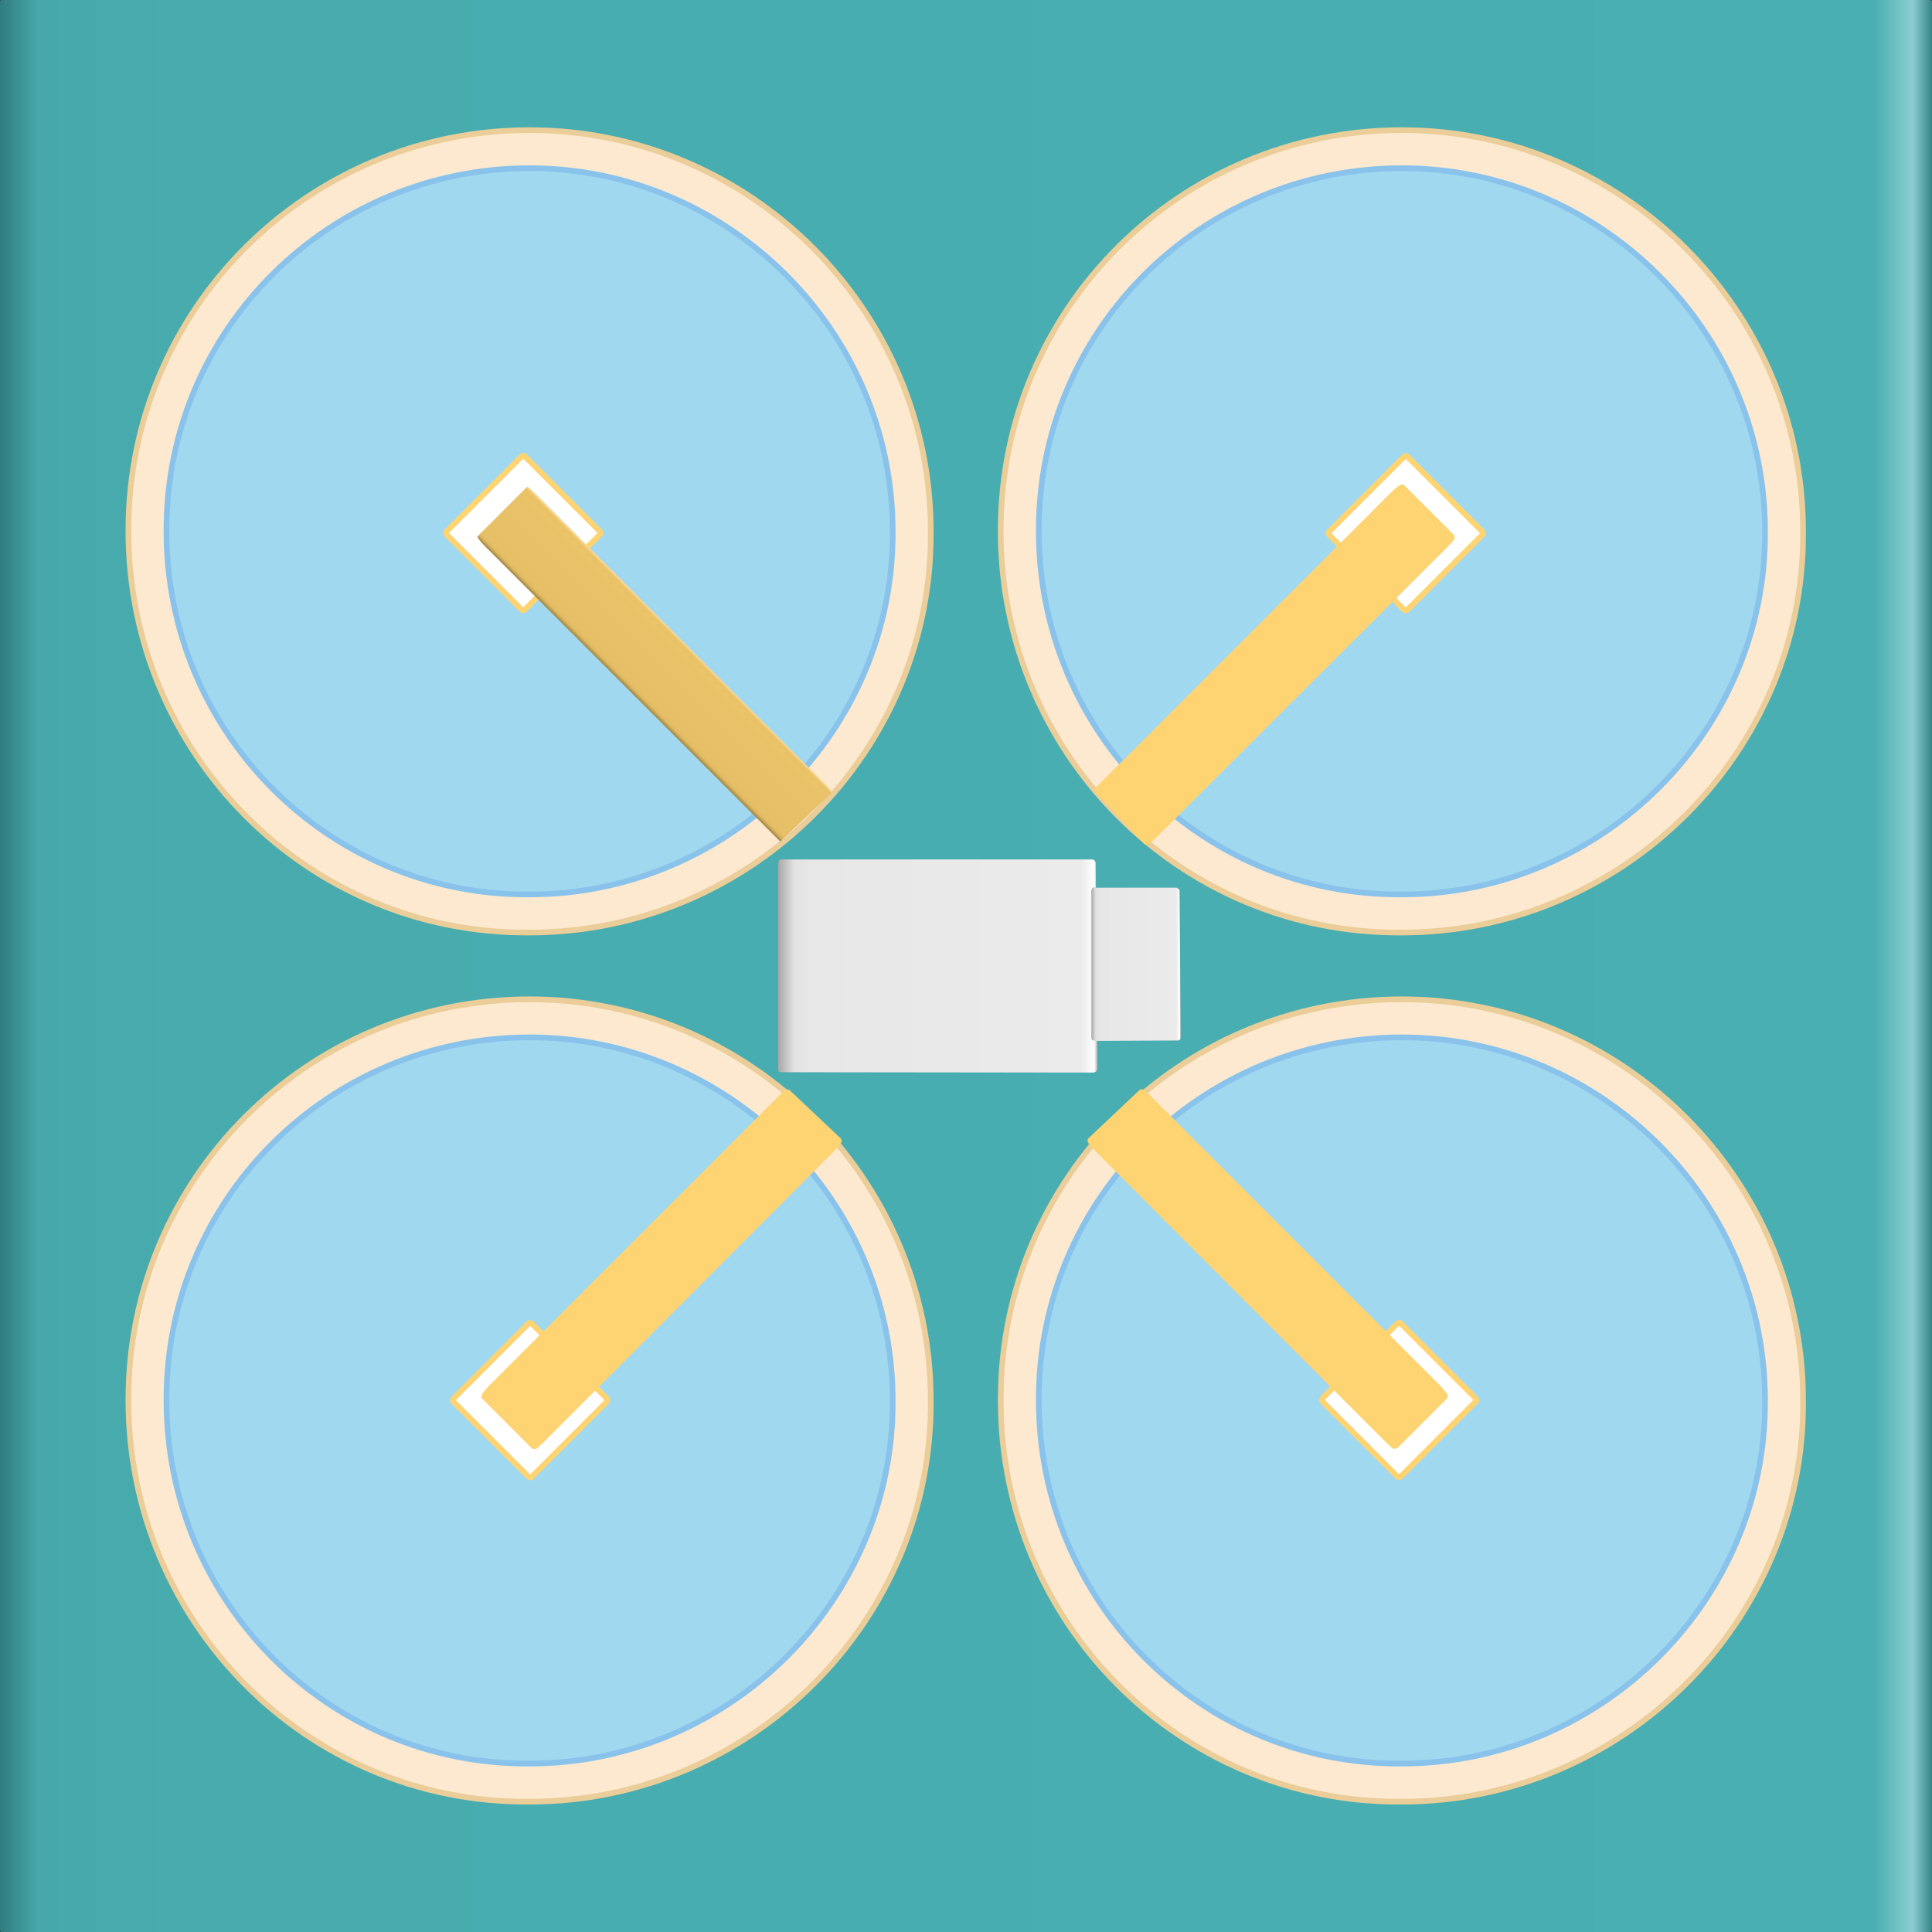 <?xml version="1.0" encoding="utf-8"?>
<!-- Generator: Adobe Illustrator 16.0.0, SVG Export Plug-In . SVG Version: 6.00 Build 0)  -->
<!DOCTYPE svg PUBLIC "-//W3C//DTD SVG 1.1//EN" "http://www.w3.org/Graphics/SVG/1.1/DTD/svg11.dtd">
<svg preserveAspectRatio="none" version="1.1" id="图层_1" xmlns="http://www.w3.org/2000/svg" xmlns:xlink="http://www.w3.org/1999/xlink" x="0px" y="0px"
	 width="340.5px" height="340.5px" viewBox="30 -28.758 340.5 340.5" enable-background="new 30 -28.758 340.5 340.5"
	 xml:space="preserve">
<rect x="30" y="-28.758" width="340.5" height="340.5" fill="#333333" stroke="none"/>
<g id="surface971">
	
		<linearGradient id="SVGID_1_" gradientUnits="userSpaceOnUse" x1="468.612" y1="-13.71" x2="14.612" y2="-13.71" gradientTransform="matrix(0.75 0 0 -0.75 19.04 131.208)">
		<stop  offset="0" style="stop-color:#368688"/>
		<stop  offset="0.01" style="stop-color:#8CCDCF"/>
		<stop  offset="0.03" style="stop-color:#49AFB2"/>
		<stop  offset="0.9" style="stop-color:#48ACAF"/>
		<stop  offset="0.98" style="stop-color:#46A8AB"/>
		<stop  offset="1" style="stop-color:#317C7E"/>
	</linearGradient>
	<path fill="url(#SVGID_1_)" d="M30.75-28.758h339c0.75,0,0.75,0,0.75,0.465v339.285c0,0.75,0,0.75-0.512,0.75H30.75
		c-0.75,0-0.75,0-0.75-0.488V-28.008c0-0.75,0-0.75,0.438-0.75H30.75z"/>
	<path fill="#FDE9D0" stroke="#EACD98" stroke-linejoin="bevel" stroke-miterlimit="10" d="M52.629,217.859
		c0-39,31.629-70.5,70.707-70.5c38.793,0,70.703,31.656,70.703,70.707c0.34,38.793-31.68,70.707-70.703,70.707
		c-39.207,0.336-70.707-31.656-70.707-70.707V217.859z"/>
	<path fill="#A0D8EF" stroke="#89C3EB" stroke-linejoin="bevel" stroke-miterlimit="10" d="M59.34,217.816
		c0-35.25,28.629-63.75,63.996-63.75c35.004,0,63.996,28.652,63.996,63.996c0.258,35.004-28.676,63.996-63.996,63.996
		c-35.496,0.258-63.996-28.652-63.996-63.996V217.816z"/>
	<path fill="#FDE9D0" stroke="#EACD98" stroke-linejoin="bevel" stroke-miterlimit="10" d="M52.629,64.676
		c0-39,31.629-70.5,70.707-70.5c38.793,0,70.703,31.656,70.703,70.707c0.34,38.793-31.68,70.707-70.703,70.707
		c-39.207,0.336-70.707-31.656-70.707-70.707V64.676z"/>
	<path fill="#A0D8EF" stroke="#89C3EB" stroke-linejoin="bevel" stroke-miterlimit="10" d="M59.336,64.633
		c0-35.25,28.633-63.75,64-63.75c35,0,63.996,28.652,63.996,63.996c0.254,35.004-28.676,64-63.996,64c-35.5,0.254-64-28.652-64-64
		V64.633z"/>
	<path fill="#FDE9D0" stroke="#EACD98" stroke-linejoin="bevel" stroke-miterlimit="10" d="M206.367,217.859
		c0-39,31.633-70.5,70.707-70.5c38.793,0,70.703,31.656,70.703,70.707c0.34,38.793-31.68,70.707-70.703,70.707
		c-39.207,0.336-70.707-31.656-70.707-70.707V217.859z"/>
	<path fill="#A0D8EF" stroke="#89C3EB" stroke-linejoin="bevel" stroke-miterlimit="10" d="M213.078,217.816
		c0-35.25,28.629-63.75,63.996-63.75c35.004,0,63.996,28.652,63.996,63.996c0.258,35.004-28.676,63.996-63.996,63.996
		c-35.496,0.258-63.996-28.648-63.996-63.996V217.816z"/>
	<path fill="#FDE9D0" stroke="#EACD98" stroke-linejoin="bevel" stroke-miterlimit="10" d="M206.367,64.676
		c0-39,31.633-70.5,70.707-70.5c38.793,0,70.703,31.656,70.703,70.707c0.34,38.793-31.68,70.707-70.703,70.707
		c-39.207,0.336-70.707-31.656-70.707-70.707V64.676z"/>
	<path fill="#A0D8EF" stroke="#89C3EB" stroke-linejoin="bevel" stroke-miterlimit="10" d="M213.078,64.633
		c0-35.25,28.629-63.75,63.996-63.75c35.004,0,63.996,28.652,63.996,63.996c0.258,35.004-28.676,64-63.996,64
		c-35.496,0.254-63.996-28.652-63.996-64V64.633z"/>
	<path fill="#FFFFFF" stroke="#FED372" stroke-linejoin="bevel" stroke-miterlimit="10" d="M108.961,64.648l12.727-12.727
		c0.531-0.531,0.688-0.379,0.879-0.188l12.91,12.914c0.531,0.531,0.383,0.688,0.191,0.875l-12.922,12.914
		c-0.527,0.531-0.68,0.379-0.871,0.191l-12.914-12.918c-0.531-0.531-0.379-0.684-0.188-0.875L108.961,64.648z"/>
	
		<linearGradient id="SVGID_2_" gradientUnits="userSpaceOnUse" x1="-201.785" y1="15.206" x2="-218.906" y2="15.206" gradientTransform="matrix(0.53 -0.53 -0.53 -0.53 265.011 -15.135)">
		<stop  offset="0" style="stop-color:#B4954F"/>
		<stop  offset="0.01" style="stop-color:#FEDD9C"/>
		<stop  offset="0.05" style="stop-color:#EAC268"/>
		<stop  offset="0.9" style="stop-color:#E6BF67"/>
		<stop  offset="0.95" style="stop-color:#E1BB64"/>
		<stop  offset="1" style="stop-color:#A78A48"/>
	</linearGradient>
	<path fill="url(#SVGID_2_)" d="M113.945,65.984l9.016-9.016c0,0,0.668,0.539,1.41,1.281l51.094,51.219
		c0.527,0.531,1.277,1.355,1.152,1.48l-9.109,8.598c0,0-0.348-0.348-1.09-1.09l-50.883-50.883c-1.059-1.059-1.488-1.691-1.363-1.816
		L113.945,65.984z"/>
	<path fill="#FFFFFF" stroke="#FED372" stroke-linejoin="bevel" stroke-miterlimit="10" d="M278.285,51.957l12.73,12.727
		c0.527,0.531,0.379,0.688,0.188,0.879l-12.918,12.91c-0.527,0.531-0.684,0.383-0.875,0.191L264.5,65.746
		c-0.531-0.531-0.383-0.684-0.191-0.871l12.918-12.918c0.531-0.531,0.684-0.375,0.875-0.188L278.285,51.957z"/>
	<path fill="#FED372" stroke="#FED372" stroke-linejoin="bevel" stroke-miterlimit="10" d="M276.953,56.941l9.016,9.016
		c0,0-0.539,0.668-1.281,1.41l-51.223,51.094c-0.531,0.531-1.352,1.277-1.477,1.152l-8.598-9.105c0,0,0.344-0.348,1.09-1.09
		l50.879-50.883c1.063-1.063,1.695-1.492,1.82-1.367L276.953,56.941z"/>
	<path fill="#FFFFFF" stroke="#FED372" stroke-linejoin="bevel" stroke-miterlimit="10" d="M110.18,218.543l12.727,12.727
		c0.531,0.531,0.688,0.379,0.879,0.191l12.91-12.918c0.531-0.531,0.383-0.688,0.191-0.875l-12.922-12.914
		c-0.527-0.531-0.68-0.379-0.871-0.191L110.18,217.48c-0.531,0.531-0.379,0.684-0.188,0.875L110.18,218.543z"/>
	<path fill="#FED372" stroke="#FED372" stroke-linejoin="bevel" stroke-miterlimit="10" d="M115.164,217.211l9.016,9.016
		c0,0,0.668-0.539,1.41-1.281l51.094-51.223c0.527-0.531,1.277-1.355,1.152-1.48l-9.109-8.598c0,0-0.348,0.348-1.09,1.09
		l-50.883,50.883c-1.059,1.063-1.488,1.695-1.363,1.82L115.164,217.211z"/>
	<path fill="#FFFFFF" stroke="#FED372" stroke-linejoin="bevel" stroke-miterlimit="10" d="M289.84,218.504l-12.73,12.73
		c-0.527,0.531-0.688,0.379-0.875,0.188l-12.91-12.918c-0.531-0.527-0.387-0.684-0.195-0.875l12.922-12.91
		c0.531-0.531,0.68-0.383,0.871-0.191l12.918,12.918c0.531,0.531,0.375,0.684,0.184,0.875L289.84,218.504z"/>
	<path fill="#FED372" stroke="#FED372" stroke-linejoin="bevel" stroke-miterlimit="10" d="M284.855,217.172l-9.016,9.016
		c0,0-0.668-0.539-1.41-1.281l-51.094-51.223c-0.531-0.531-1.281-1.352-1.152-1.477l9.105-8.598c0,0,0.348,0.348,1.09,1.09
		l50.883,50.883c1.063,1.059,1.488,1.691,1.363,1.816L284.855,217.172z"/>
	
		<linearGradient id="SVGID_3_" gradientUnits="userSpaceOnUse" x1="89.615" y1="188.247" x2="14.615" y2="188.247" gradientTransform="matrix(0.75 0 0 -0.75 156.191 282.677)">
		<stop  offset="0" style="stop-color:#B5B5B5"/>
		<stop  offset="0.01" style="stop-color:#FFFFFF"/>
		<stop  offset="0.05" style="stop-color:#EBEBEB"/>
		<stop  offset="0.9" style="stop-color:#E7E7E7"/>
		<stop  offset="0.95" style="stop-color:#E2E2E2"/>
		<stop  offset="1" style="stop-color:#A8A8A8"/>
	</linearGradient>
	<path fill="url(#SVGID_3_)" d="M167.902,122.711h54.75c0,0,0.461,0.277,0.461,0.613l0.289,36.137c0,0.75-0.566,0.813-0.902,0.813
		l-54.598-0.063c-0.75,0-0.75-0.211-0.75-0.551v-36.199c0-0.75,0.273-0.75,0.613-0.75H167.902z"/>
	
		<linearGradient id="SVGID_4_" gradientUnits="userSpaceOnUse" x1="35.611" y1="195.339" x2="14.611" y2="195.339" gradientTransform="matrix(0.75 0 0 -0.75 211.386 287.66)">
		<stop  offset="0" style="stop-color:#B5B5B5"/>
		<stop  offset="0.01" style="stop-color:#FFFFFF"/>
		<stop  offset="0.05" style="stop-color:#EBEBEB"/>
		<stop  offset="0.9" style="stop-color:#E7E7E7"/>
		<stop  offset="0.95" style="stop-color:#E2E2E2"/>
		<stop  offset="1" style="stop-color:#A8A8A8"/>
	</linearGradient>
	<path fill="url(#SVGID_4_)" d="M223.094,127.695h14.25c0,0,0.539,0.199,0.539,0.535l0.211,25.715c0,0.75-0.488,0.676-0.824,0.676
		l-14.176,0.074c-0.75,0-0.75-0.367-0.75-0.707v-25.543c0-0.75,0.277-0.828,0.613-0.828L223.094,127.695z"/>
</g>
</svg>
